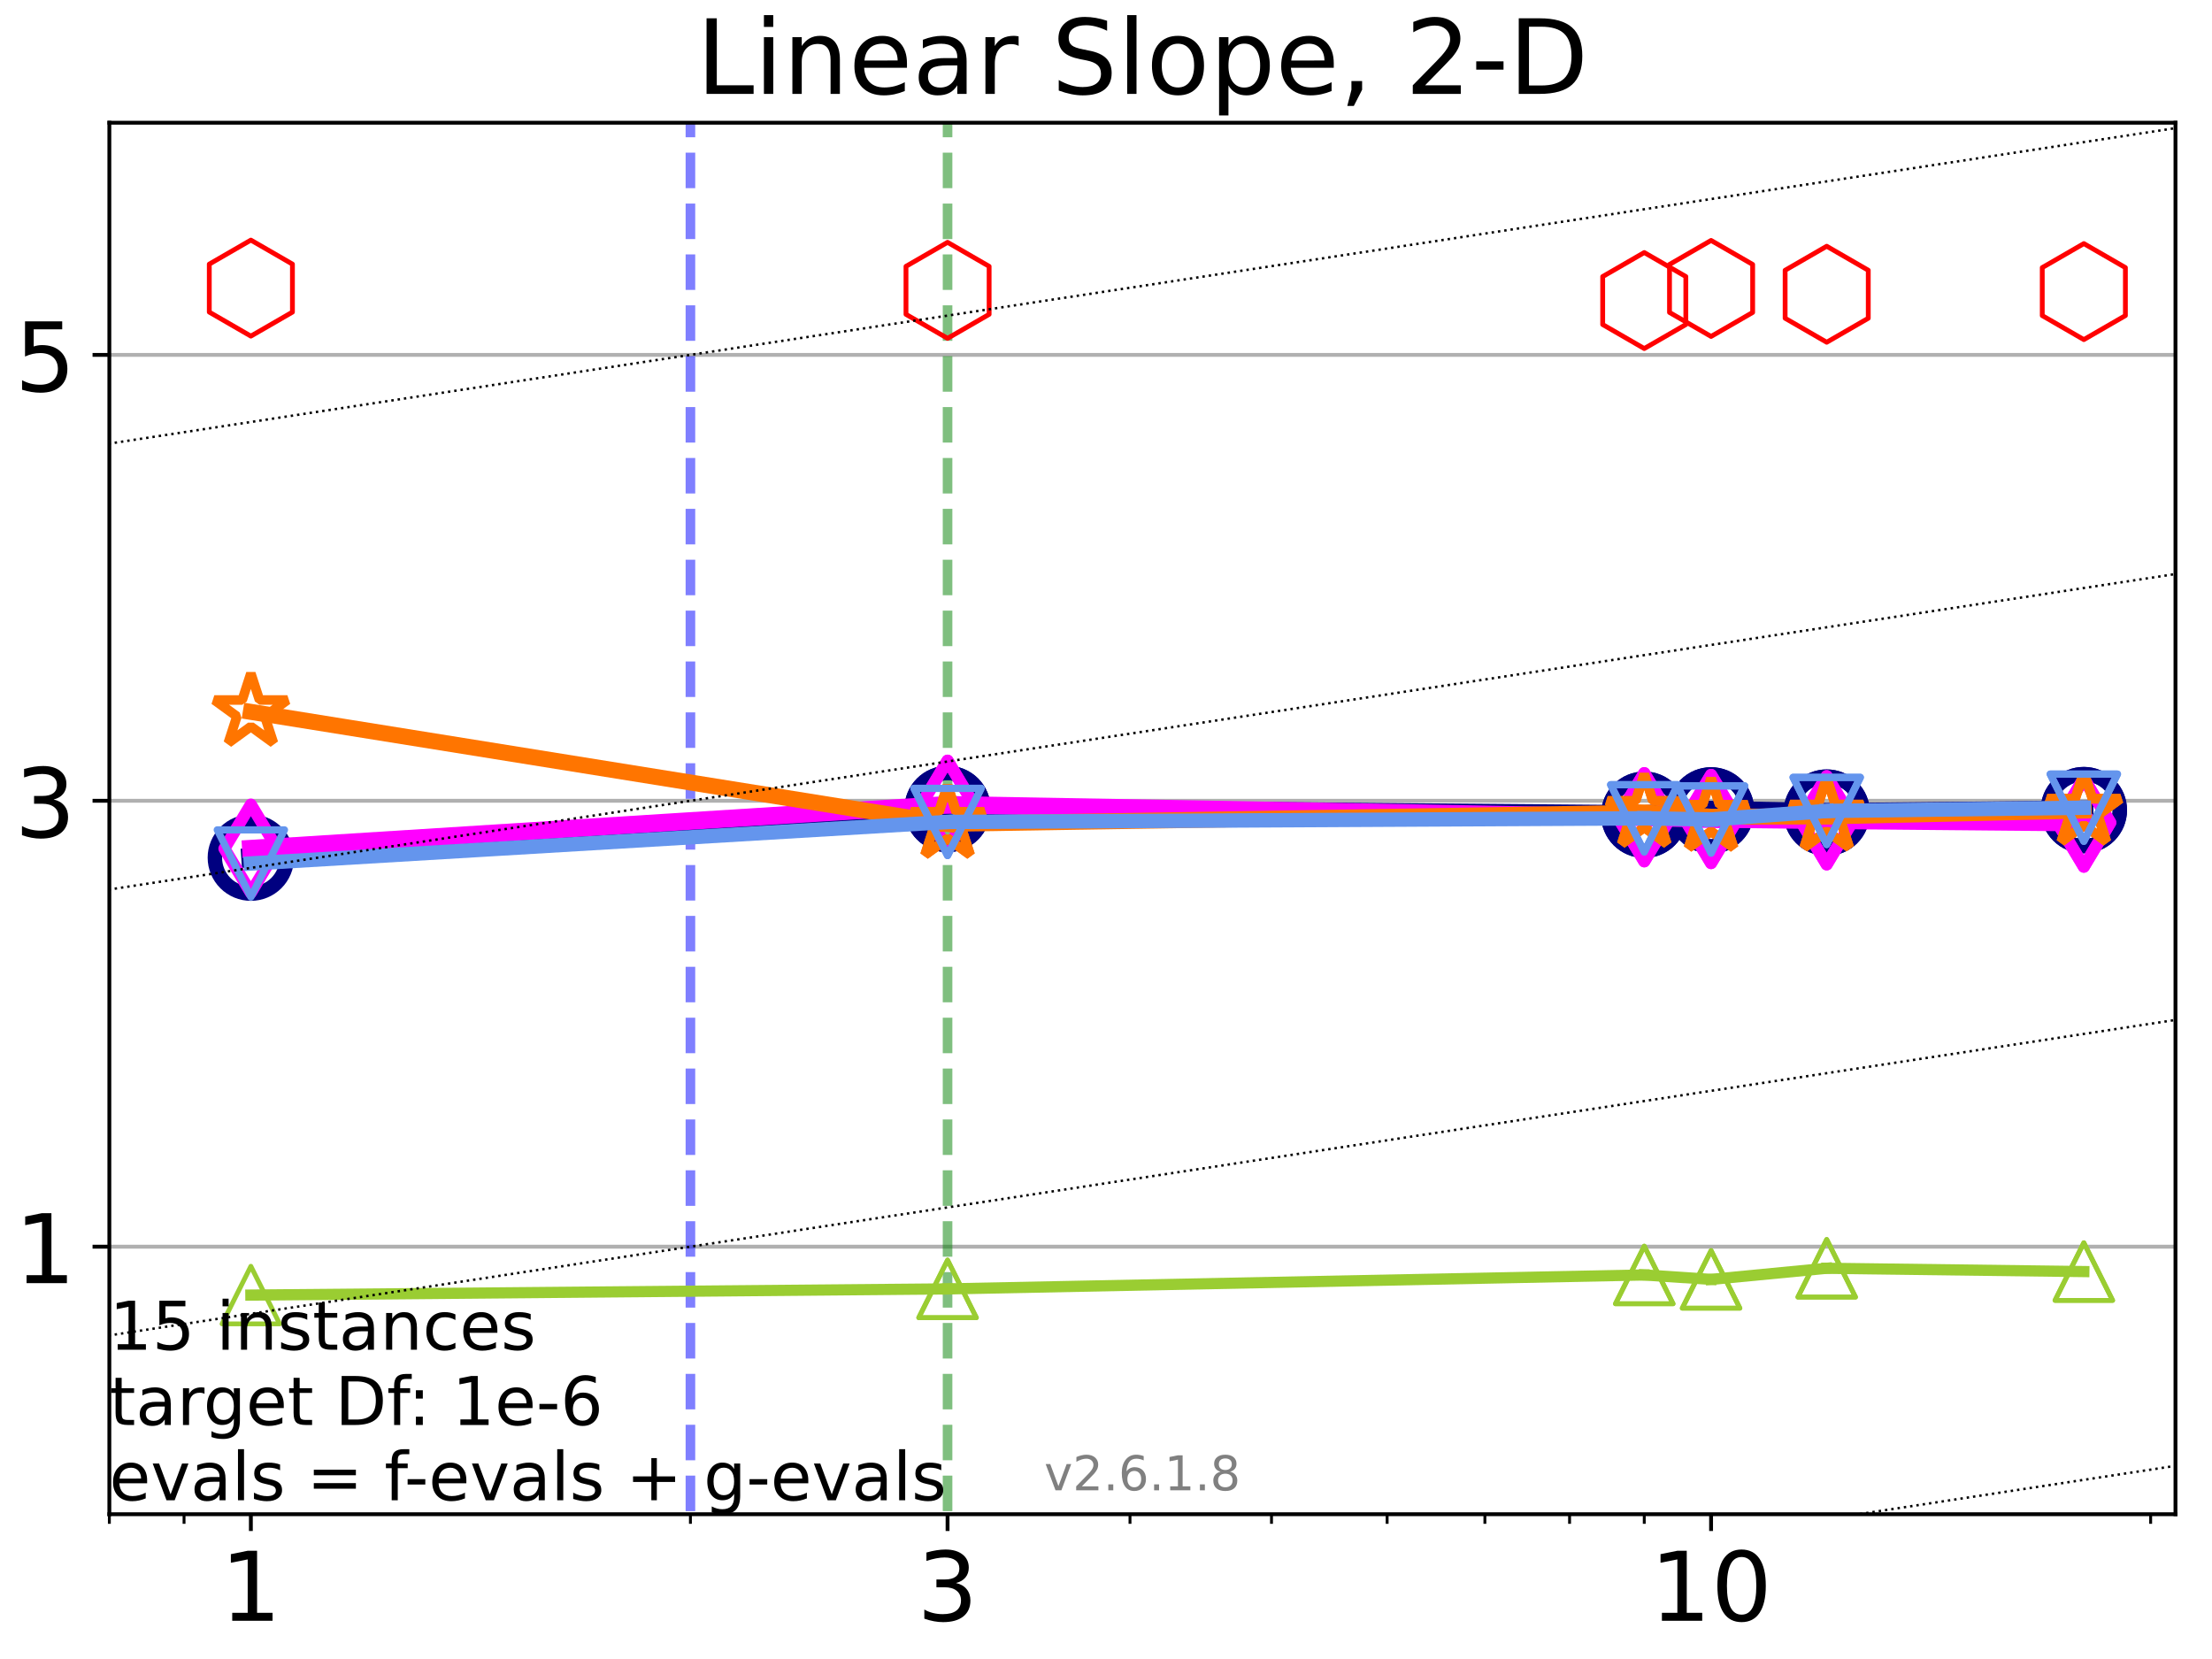 <?xml version="1.0" encoding="utf-8" standalone="no"?>
<!DOCTYPE svg PUBLIC "-//W3C//DTD SVG 1.1//EN"
  "http://www.w3.org/Graphics/SVG/1.1/DTD/svg11.dtd">
<!-- Created with matplotlib (https://matplotlib.org/) -->
<svg height="345.6pt" version="1.1" viewBox="0 0 460.8 345.6" width="460.8pt" xmlns="http://www.w3.org/2000/svg" xmlns:xlink="http://www.w3.org/1999/xlink">
 <defs>
  <style type="text/css">*{stroke-linecap:butt;stroke-linejoin:round;}</style>
 </defs>
 <g id="figure_1">
  <g id="patch_1">
   <path d="M 0 345.6 
L 460.8 345.6 
L 460.8 0 
L 0 0 
z
" style="fill:#ffffff;"/>
  </g>
  <g id="axes_1">
   <g id="patch_2">
    <path d="M 22.78 315.44 
L 453.192 315.44 
L 453.192 25.56 
L 22.78 25.56 
z
" style="fill:#ffffff;"/>
   </g>
   <g id="matplotlib.axis_1">
    <g id="xtick_1">
     <g id="line2d_1">
      <defs>
       <path d="M 0 0 
L 0 3.5 
" id="mf46e95889b" style="stroke:#000000;stroke-width:0.8;"/>
      </defs>
      <g>
       <use style="stroke:#000000;stroke-width:0.8;" x="52.259" xlink:href="#mf46e95889b" y="315.44"/>
      </g>
     </g>
     <g id="text_1">
      <!-- 1 -->
      <g transform="translate(45.897 337.637)scale(0.2 -0.2)">
       <defs>
        <path d="M 12.406 8.297 
L 28.516 8.297 
L 28.516 63.922 
L 10.984 60.406 
L 10.984 69.391 
L 28.422 72.906 
L 38.281 72.906 
L 38.281 8.297 
L 54.391 8.297 
L 54.391 0 
L 12.406 0 
z
" id="DejaVuSans-49"/>
       </defs>
       <use xlink:href="#DejaVuSans-49"/>
      </g>
     </g>
    </g>
    <g id="xtick_2">
     <g id="line2d_2">
      <g>
       <use style="stroke:#000000;stroke-width:0.8;" x="197.394" xlink:href="#mf46e95889b" y="315.44"/>
      </g>
     </g>
     <g id="text_2">
      <!-- 3 -->
      <g transform="translate(191.032 337.637)scale(0.2 -0.2)">
       <defs>
        <path d="M 40.578 39.312 
Q 47.656 37.797 51.625 33 
Q 55.609 28.219 55.609 21.188 
Q 55.609 10.406 48.188 4.484 
Q 40.766 -1.422 27.094 -1.422 
Q 22.516 -1.422 17.656 -0.516 
Q 12.797 0.391 7.625 2.203 
L 7.625 11.719 
Q 11.719 9.328 16.594 8.109 
Q 21.484 6.891 26.812 6.891 
Q 36.078 6.891 40.938 10.547 
Q 45.797 14.203 45.797 21.188 
Q 45.797 27.641 41.281 31.266 
Q 36.766 34.906 28.719 34.906 
L 20.219 34.906 
L 20.219 43.016 
L 29.109 43.016 
Q 36.375 43.016 40.234 45.922 
Q 44.094 48.828 44.094 54.297 
Q 44.094 59.906 40.109 62.906 
Q 36.141 65.922 28.719 65.922 
Q 24.656 65.922 20.016 65.031 
Q 15.375 64.156 9.812 62.312 
L 9.812 71.094 
Q 15.438 72.656 20.344 73.438 
Q 25.25 74.219 29.594 74.219 
Q 40.828 74.219 47.359 69.109 
Q 53.906 64.016 53.906 55.328 
Q 53.906 49.266 50.438 45.094 
Q 46.969 40.922 40.578 39.312 
z
" id="DejaVuSans-51"/>
       </defs>
       <use xlink:href="#DejaVuSans-51"/>
      </g>
     </g>
    </g>
    <g id="xtick_3">
     <g id="line2d_3">
      <g>
       <use style="stroke:#000000;stroke-width:0.8;" x="356.449" xlink:href="#mf46e95889b" y="315.44"/>
      </g>
     </g>
     <g id="text_3">
      <!-- 10 -->
      <g transform="translate(343.724 337.637)scale(0.2 -0.2)">
       <defs>
        <path d="M 31.781 66.406 
Q 24.172 66.406 20.328 58.906 
Q 16.5 51.422 16.5 36.375 
Q 16.5 21.391 20.328 13.891 
Q 24.172 6.391 31.781 6.391 
Q 39.453 6.391 43.281 13.891 
Q 47.125 21.391 47.125 36.375 
Q 47.125 51.422 43.281 58.906 
Q 39.453 66.406 31.781 66.406 
z
M 31.781 74.219 
Q 44.047 74.219 50.516 64.516 
Q 56.984 54.828 56.984 36.375 
Q 56.984 17.969 50.516 8.266 
Q 44.047 -1.422 31.781 -1.422 
Q 19.531 -1.422 13.062 8.266 
Q 6.594 17.969 6.594 36.375 
Q 6.594 54.828 13.062 64.516 
Q 19.531 74.219 31.781 74.219 
z
" id="DejaVuSans-48"/>
       </defs>
       <use xlink:href="#DejaVuSans-49"/>
       <use x="63.623" xlink:href="#DejaVuSans-48"/>
      </g>
     </g>
    </g>
    <g id="xtick_4">
     <g id="line2d_4">
      <defs>
       <path d="M 0 0 
L 0 2 
" id="md45641b599" style="stroke:#000000;stroke-width:0.6;"/>
      </defs>
      <g>
       <use style="stroke:#000000;stroke-width:0.6;" x="22.78" xlink:href="#md45641b599" y="315.44"/>
      </g>
     </g>
    </g>
    <g id="xtick_5">
     <g id="line2d_5">
      <g>
       <use style="stroke:#000000;stroke-width:0.6;" x="38.34" xlink:href="#md45641b599" y="315.44"/>
      </g>
     </g>
    </g>
    <g id="xtick_6">
     <g id="line2d_6">
      <g>
       <use style="stroke:#000000;stroke-width:0.6;" x="143.829" xlink:href="#md45641b599" y="315.44"/>
      </g>
     </g>
    </g>
    <g id="xtick_7">
     <g id="line2d_7">
      <g>
       <use style="stroke:#000000;stroke-width:0.6;" x="235.399" xlink:href="#md45641b599" y="315.44"/>
      </g>
     </g>
    </g>
    <g id="xtick_8">
     <g id="line2d_8">
      <g>
       <use style="stroke:#000000;stroke-width:0.6;" x="264.878" xlink:href="#md45641b599" y="315.44"/>
      </g>
     </g>
    </g>
    <g id="xtick_9">
     <g id="line2d_9">
      <g>
       <use style="stroke:#000000;stroke-width:0.6;" x="288.965" xlink:href="#md45641b599" y="315.44"/>
      </g>
     </g>
    </g>
    <g id="xtick_10">
     <g id="line2d_10">
      <g>
       <use style="stroke:#000000;stroke-width:0.6;" x="309.329" xlink:href="#md45641b599" y="315.44"/>
      </g>
     </g>
    </g>
    <g id="xtick_11">
     <g id="line2d_11">
      <g>
       <use style="stroke:#000000;stroke-width:0.6;" x="326.97" xlink:href="#md45641b599" y="315.44"/>
      </g>
     </g>
    </g>
    <g id="xtick_12">
     <g id="line2d_12">
      <g>
       <use style="stroke:#000000;stroke-width:0.6;" x="342.53" xlink:href="#md45641b599" y="315.44"/>
      </g>
     </g>
    </g>
    <g id="xtick_13">
     <g id="line2d_13">
      <g>
       <use style="stroke:#000000;stroke-width:0.6;" x="448.019" xlink:href="#md45641b599" y="315.44"/>
      </g>
     </g>
    </g>
   </g>
   <g id="matplotlib.axis_2">
    <g id="ytick_1">
     <g id="line2d_14">
      <path clip-path="url(#p9be7834e0a)" d="M 22.78 259.706 
L 453.192 259.706 
" style="fill:none;stroke:#b0b0b0;stroke-linecap:square;stroke-width:0.8;"/>
     </g>
     <g id="line2d_15">
      <defs>
       <path d="M 0 0 
L -3.5 0 
" id="m06cb266870" style="stroke:#000000;stroke-width:0.8;"/>
      </defs>
      <g>
       <use style="stroke:#000000;stroke-width:0.8;" x="22.78" xlink:href="#m06cb266870" y="259.706"/>
      </g>
     </g>
     <g id="text_4">
      <!-- 1 -->
      <g transform="translate(3.055 267.305)scale(0.2 -0.2)">
       <use xlink:href="#DejaVuSans-49"/>
      </g>
     </g>
    </g>
    <g id="ytick_2">
     <g id="line2d_16">
      <path clip-path="url(#p9be7834e0a)" d="M 22.78 166.817 
L 453.192 166.817 
" style="fill:none;stroke:#b0b0b0;stroke-linecap:square;stroke-width:0.8;"/>
     </g>
     <g id="line2d_17">
      <g>
       <use style="stroke:#000000;stroke-width:0.8;" x="22.78" xlink:href="#m06cb266870" y="166.817"/>
      </g>
     </g>
     <g id="text_5">
      <!-- 3 -->
      <g transform="translate(3.055 174.415)scale(0.2 -0.2)">
       <use xlink:href="#DejaVuSans-51"/>
      </g>
     </g>
    </g>
    <g id="ytick_3">
     <g id="line2d_18">
      <path clip-path="url(#p9be7834e0a)" d="M 22.78 73.927 
L 453.192 73.927 
" style="fill:none;stroke:#b0b0b0;stroke-linecap:square;stroke-width:0.8;"/>
     </g>
     <g id="line2d_19">
      <g>
       <use style="stroke:#000000;stroke-width:0.8;" x="22.78" xlink:href="#m06cb266870" y="73.927"/>
      </g>
     </g>
     <g id="text_6">
      <!-- 5 -->
      <g transform="translate(3.055 81.526)scale(0.2 -0.2)">
       <defs>
        <path d="M 10.797 72.906 
L 49.516 72.906 
L 49.516 64.594 
L 19.828 64.594 
L 19.828 46.734 
Q 21.969 47.469 24.109 47.828 
Q 26.266 48.188 28.422 48.188 
Q 40.625 48.188 47.75 41.5 
Q 54.891 34.812 54.891 23.391 
Q 54.891 11.625 47.562 5.094 
Q 40.234 -1.422 26.906 -1.422 
Q 22.312 -1.422 17.547 -0.641 
Q 12.797 0.141 7.719 1.703 
L 7.719 11.625 
Q 12.109 9.234 16.797 8.062 
Q 21.484 6.891 26.703 6.891 
Q 35.156 6.891 40.078 11.328 
Q 45.016 15.766 45.016 23.391 
Q 45.016 31 40.078 35.438 
Q 35.156 39.891 26.703 39.891 
Q 22.75 39.891 18.812 39.016 
Q 14.891 38.141 10.797 36.281 
z
" id="DejaVuSans-53"/>
       </defs>
       <use xlink:href="#DejaVuSans-53"/>
      </g>
     </g>
    </g>
   </g>
   <g id="LineCollection_1">
    <path clip-path="url(#p9be7834e0a)" d="M 143.829 346.6 
L 143.829 25.56 
" style="fill:none;stroke:#0000ff;stroke-dasharray:7.4,3.2;stroke-dashoffset:0;stroke-opacity:0.5;stroke-width:2;"/>
   </g>
   <g id="LineCollection_2">
    <path clip-path="url(#p9be7834e0a)" d="M 197.394 346.6 
L 197.394 25.56 
" style="fill:none;stroke:#008000;stroke-dasharray:7.4,3.2;stroke-dashoffset:0;stroke-opacity:0.5;stroke-width:2;"/>
   </g>
   <g id="line2d_20">
    <path clip-path="url(#p9be7834e0a)" d="M 52.259 178.663 
L 197.394 168.529 
" style="fill:none;stroke:#000080;stroke-linecap:square;stroke-width:4;"/>
    <defs>
     <path d="M 0 7.5 
C 1.989 7.5 3.897 6.71 5.303 5.303 
C 6.71 3.897 7.5 1.989 7.5 0 
C 7.5 -1.989 6.71 -3.897 5.303 -5.303 
C 3.897 -6.71 1.989 -7.5 0 -7.5 
C -1.989 -7.5 -3.897 -6.71 -5.303 -5.303 
C -6.71 -3.897 -7.5 -1.989 -7.5 0 
C -7.5 1.989 -6.71 3.897 -5.303 5.303 
C -3.897 6.71 -1.989 7.5 0 7.5 
z
" id="mc6ce6bc89f" style="stroke:#000080;stroke-width:3;"/>
    </defs>
    <g clip-path="url(#p9be7834e0a)">
     <use style="fill-opacity:0;stroke:#000080;stroke-width:3;" x="52.259" xlink:href="#mc6ce6bc89f" y="178.663"/>
     <use style="fill-opacity:0;stroke:#000080;stroke-width:3;" x="197.394" xlink:href="#mc6ce6bc89f" y="168.529"/>
    </g>
   </g>
   <g id="line2d_21">
    <path clip-path="url(#p9be7834e0a)" d="M 197.394 168.529 
L 342.53 169.727 
" style="fill:none;stroke:#000080;stroke-linecap:square;stroke-width:4;"/>
    <g clip-path="url(#p9be7834e0a)">
     <use style="fill-opacity:0;stroke:#000080;stroke-width:3;" x="197.394" xlink:href="#mc6ce6bc89f" y="168.529"/>
     <use style="fill-opacity:0;stroke:#000080;stroke-width:3;" x="342.53" xlink:href="#mc6ce6bc89f" y="169.727"/>
    </g>
   </g>
   <g id="line2d_22">
    <path clip-path="url(#p9be7834e0a)" d="M 342.53 169.727 
L 356.449 168.824 
" style="fill:none;stroke:#000080;stroke-linecap:square;stroke-width:4;"/>
    <g clip-path="url(#p9be7834e0a)">
     <use style="fill-opacity:0;stroke:#000080;stroke-width:3;" x="342.53" xlink:href="#mc6ce6bc89f" y="169.727"/>
     <use style="fill-opacity:0;stroke:#000080;stroke-width:3;" x="356.449" xlink:href="#mc6ce6bc89f" y="168.824"/>
    </g>
   </g>
   <g id="line2d_23">
    <path clip-path="url(#p9be7834e0a)" d="M 356.449 168.824 
L 380.535 169.285 
" style="fill:none;stroke:#000080;stroke-linecap:square;stroke-width:4;"/>
    <g clip-path="url(#p9be7834e0a)">
     <use style="fill-opacity:0;stroke:#000080;stroke-width:3;" x="356.449" xlink:href="#mc6ce6bc89f" y="168.824"/>
     <use style="fill-opacity:0;stroke:#000080;stroke-width:3;" x="380.535" xlink:href="#mc6ce6bc89f" y="169.285"/>
    </g>
   </g>
   <g id="line2d_24">
    <path clip-path="url(#p9be7834e0a)" d="M 380.535 169.285 
L 434.1 168.761 
" style="fill:none;stroke:#000080;stroke-linecap:square;stroke-width:4;"/>
    <g clip-path="url(#p9be7834e0a)">
     <use style="fill-opacity:0;stroke:#000080;stroke-width:3;" x="380.535" xlink:href="#mc6ce6bc89f" y="169.285"/>
     <use style="fill-opacity:0;stroke:#000080;stroke-width:3;" x="434.1" xlink:href="#mc6ce6bc89f" y="168.761"/>
    </g>
   </g>
   <g id="line2d_25">
    <path clip-path="url(#p9be7834e0a)" d="M 434.1 168.761 
" style="fill:none;stroke:#000080;stroke-linecap:square;stroke-width:4;"/>
    <g clip-path="url(#p9be7834e0a)">
     <use style="fill-opacity:0;stroke:#000080;stroke-width:3;" x="434.1" xlink:href="#mc6ce6bc89f" y="168.761"/>
    </g>
   </g>
   <g id="line2d_26"/>
   <g id="line2d_27">
    <path clip-path="url(#p9be7834e0a)" d="M 52.259 176.79 
L 197.394 167.649 
" style="fill:none;stroke:#ff00ff;stroke-linecap:square;stroke-width:3.667;"/>
    <defs>
     <path d="M -0 9.192 
L 5.515 0 
L 0 -9.192 
L -5.515 -0 
z
" id="m87392d0948" style="stroke:#ff00ff;stroke-linejoin:miter;stroke-width:2.5;"/>
    </defs>
    <g clip-path="url(#p9be7834e0a)">
     <use style="fill-opacity:0;stroke:#ff00ff;stroke-linejoin:miter;stroke-width:2.5;" x="52.259" xlink:href="#m87392d0948" y="176.79"/>
     <use style="fill-opacity:0;stroke:#ff00ff;stroke-linejoin:miter;stroke-width:2.5;" x="197.394" xlink:href="#m87392d0948" y="167.649"/>
    </g>
   </g>
   <g id="line2d_28">
    <path clip-path="url(#p9be7834e0a)" d="M 197.394 167.649 
L 342.53 170.245 
" style="fill:none;stroke:#ff00ff;stroke-linecap:square;stroke-width:3.667;"/>
    <g clip-path="url(#p9be7834e0a)">
     <use style="fill-opacity:0;stroke:#ff00ff;stroke-linejoin:miter;stroke-width:2.5;" x="197.394" xlink:href="#m87392d0948" y="167.649"/>
     <use style="fill-opacity:0;stroke:#ff00ff;stroke-linejoin:miter;stroke-width:2.5;" x="342.53" xlink:href="#m87392d0948" y="170.245"/>
    </g>
   </g>
   <g id="line2d_29">
    <path clip-path="url(#p9be7834e0a)" d="M 342.53 170.245 
L 356.449 170.608 
" style="fill:none;stroke:#ff00ff;stroke-linecap:square;stroke-width:3.667;"/>
    <g clip-path="url(#p9be7834e0a)">
     <use style="fill-opacity:0;stroke:#ff00ff;stroke-linejoin:miter;stroke-width:2.5;" x="342.53" xlink:href="#m87392d0948" y="170.245"/>
     <use style="fill-opacity:0;stroke:#ff00ff;stroke-linejoin:miter;stroke-width:2.5;" x="356.449" xlink:href="#m87392d0948" y="170.608"/>
    </g>
   </g>
   <g id="line2d_30">
    <path clip-path="url(#p9be7834e0a)" d="M 356.449 170.608 
L 380.535 170.878 
" style="fill:none;stroke:#ff00ff;stroke-linecap:square;stroke-width:3.667;"/>
    <g clip-path="url(#p9be7834e0a)">
     <use style="fill-opacity:0;stroke:#ff00ff;stroke-linejoin:miter;stroke-width:2.5;" x="356.449" xlink:href="#m87392d0948" y="170.608"/>
     <use style="fill-opacity:0;stroke:#ff00ff;stroke-linejoin:miter;stroke-width:2.5;" x="380.535" xlink:href="#m87392d0948" y="170.878"/>
    </g>
   </g>
   <g id="line2d_31">
    <path clip-path="url(#p9be7834e0a)" d="M 380.535 170.878 
L 434.1 171.362 
" style="fill:none;stroke:#ff00ff;stroke-linecap:square;stroke-width:3.667;"/>
    <g clip-path="url(#p9be7834e0a)">
     <use style="fill-opacity:0;stroke:#ff00ff;stroke-linejoin:miter;stroke-width:2.5;" x="380.535" xlink:href="#m87392d0948" y="170.878"/>
     <use style="fill-opacity:0;stroke:#ff00ff;stroke-linejoin:miter;stroke-width:2.5;" x="434.1" xlink:href="#m87392d0948" y="171.362"/>
    </g>
   </g>
   <g id="line2d_32">
    <path clip-path="url(#p9be7834e0a)" d="M 434.1 171.362 
" style="fill:none;stroke:#ff00ff;stroke-linecap:square;stroke-width:3.667;"/>
    <g clip-path="url(#p9be7834e0a)">
     <use style="fill-opacity:0;stroke:#ff00ff;stroke-linejoin:miter;stroke-width:2.5;" x="434.1" xlink:href="#m87392d0948" y="171.362"/>
    </g>
   </g>
   <g id="line2d_33"/>
   <g id="line2d_34">
    <path clip-path="url(#p9be7834e0a)" d="M 52.259 148.295 
L 197.394 171.611 
" style="fill:none;stroke:#ff7500;stroke-linecap:square;stroke-width:3.333;"/>
    <defs>
     <path d="M 0 -8 
L -1.796 -2.472 
L -7.608 -2.472 
L -2.906 0.944 
L -4.702 6.472 
L -0 3.056 
L 4.702 6.472 
L 2.906 0.944 
L 7.608 -2.472 
L 1.796 -2.472 
z
" id="m928bfd5339" style="stroke:#ff7500;stroke-linejoin:bevel;stroke-width:2;"/>
    </defs>
    <g clip-path="url(#p9be7834e0a)">
     <use style="fill-opacity:0;stroke:#ff7500;stroke-linejoin:bevel;stroke-width:2;" x="52.259" xlink:href="#m928bfd5339" y="148.295"/>
     <use style="fill-opacity:0;stroke:#ff7500;stroke-linejoin:bevel;stroke-width:2;" x="197.394" xlink:href="#m928bfd5339" y="171.611"/>
    </g>
   </g>
   <g id="line2d_35">
    <path clip-path="url(#p9be7834e0a)" d="M 197.394 171.611 
L 342.53 169.312 
" style="fill:none;stroke:#ff7500;stroke-linecap:square;stroke-width:3.333;"/>
    <g clip-path="url(#p9be7834e0a)">
     <use style="fill-opacity:0;stroke:#ff7500;stroke-linejoin:bevel;stroke-width:2;" x="197.394" xlink:href="#m928bfd5339" y="171.611"/>
     <use style="fill-opacity:0;stroke:#ff7500;stroke-linejoin:bevel;stroke-width:2;" x="342.53" xlink:href="#m928bfd5339" y="169.312"/>
    </g>
   </g>
   <g id="line2d_36">
    <path clip-path="url(#p9be7834e0a)" d="M 342.53 169.312 
L 356.449 170.137 
" style="fill:none;stroke:#ff7500;stroke-linecap:square;stroke-width:3.333;"/>
    <g clip-path="url(#p9be7834e0a)">
     <use style="fill-opacity:0;stroke:#ff7500;stroke-linejoin:bevel;stroke-width:2;" x="342.53" xlink:href="#m928bfd5339" y="169.312"/>
     <use style="fill-opacity:0;stroke:#ff7500;stroke-linejoin:bevel;stroke-width:2;" x="356.449" xlink:href="#m928bfd5339" y="170.137"/>
    </g>
   </g>
   <g id="line2d_37">
    <path clip-path="url(#p9be7834e0a)" d="M 356.449 170.137 
L 380.535 170.074 
" style="fill:none;stroke:#ff7500;stroke-linecap:square;stroke-width:3.333;"/>
    <g clip-path="url(#p9be7834e0a)">
     <use style="fill-opacity:0;stroke:#ff7500;stroke-linejoin:bevel;stroke-width:2;" x="356.449" xlink:href="#m928bfd5339" y="170.137"/>
     <use style="fill-opacity:0;stroke:#ff7500;stroke-linejoin:bevel;stroke-width:2;" x="380.535" xlink:href="#m928bfd5339" y="170.074"/>
    </g>
   </g>
   <g id="line2d_38">
    <path clip-path="url(#p9be7834e0a)" d="M 380.535 170.074 
L 434.1 168.855 
" style="fill:none;stroke:#ff7500;stroke-linecap:square;stroke-width:3.333;"/>
    <g clip-path="url(#p9be7834e0a)">
     <use style="fill-opacity:0;stroke:#ff7500;stroke-linejoin:bevel;stroke-width:2;" x="380.535" xlink:href="#m928bfd5339" y="170.074"/>
     <use style="fill-opacity:0;stroke:#ff7500;stroke-linejoin:bevel;stroke-width:2;" x="434.1" xlink:href="#m928bfd5339" y="168.855"/>
    </g>
   </g>
   <g id="line2d_39">
    <path clip-path="url(#p9be7834e0a)" d="M 434.1 168.855 
" style="fill:none;stroke:#ff7500;stroke-linecap:square;stroke-width:3.333;"/>
    <g clip-path="url(#p9be7834e0a)">
     <use style="fill-opacity:0;stroke:#ff7500;stroke-linejoin:bevel;stroke-width:2;" x="434.1" xlink:href="#m928bfd5339" y="168.855"/>
    </g>
   </g>
   <g id="line2d_40"/>
   <g id="line2d_41">
    <path clip-path="url(#p9be7834e0a)" d="M 52.259 179.877 
L 197.394 171.23 
" style="fill:none;stroke:#6495ed;stroke-linecap:square;stroke-width:3;"/>
    <defs>
     <path d="M -0 7 
L 7 -7 
L -7 -7 
z
" id="m989716ff48" style="stroke:#6495ed;stroke-linejoin:miter;stroke-width:1.5;"/>
    </defs>
    <g clip-path="url(#p9be7834e0a)">
     <use style="fill-opacity:0;stroke:#6495ed;stroke-linejoin:miter;stroke-width:1.5;" x="52.259" xlink:href="#m989716ff48" y="179.877"/>
     <use style="fill-opacity:0;stroke:#6495ed;stroke-linejoin:miter;stroke-width:1.5;" x="197.394" xlink:href="#m989716ff48" y="171.23"/>
    </g>
   </g>
   <g id="line2d_42">
    <path clip-path="url(#p9be7834e0a)" d="M 197.394 171.23 
L 342.53 170.469 
" style="fill:none;stroke:#6495ed;stroke-linecap:square;stroke-width:3;"/>
    <g clip-path="url(#p9be7834e0a)">
     <use style="fill-opacity:0;stroke:#6495ed;stroke-linejoin:miter;stroke-width:1.5;" x="197.394" xlink:href="#m989716ff48" y="171.23"/>
     <use style="fill-opacity:0;stroke:#6495ed;stroke-linejoin:miter;stroke-width:1.5;" x="342.53" xlink:href="#m989716ff48" y="170.469"/>
    </g>
   </g>
   <g id="line2d_43">
    <path clip-path="url(#p9be7834e0a)" d="M 342.53 170.469 
L 356.449 170.717 
" style="fill:none;stroke:#6495ed;stroke-linecap:square;stroke-width:3;"/>
    <g clip-path="url(#p9be7834e0a)">
     <use style="fill-opacity:0;stroke:#6495ed;stroke-linejoin:miter;stroke-width:1.5;" x="342.53" xlink:href="#m989716ff48" y="170.469"/>
     <use style="fill-opacity:0;stroke:#6495ed;stroke-linejoin:miter;stroke-width:1.5;" x="356.449" xlink:href="#m989716ff48" y="170.717"/>
    </g>
   </g>
   <g id="line2d_44">
    <path clip-path="url(#p9be7834e0a)" d="M 356.449 170.717 
L 380.535 168.94 
" style="fill:none;stroke:#6495ed;stroke-linecap:square;stroke-width:3;"/>
    <g clip-path="url(#p9be7834e0a)">
     <use style="fill-opacity:0;stroke:#6495ed;stroke-linejoin:miter;stroke-width:1.5;" x="356.449" xlink:href="#m989716ff48" y="170.717"/>
     <use style="fill-opacity:0;stroke:#6495ed;stroke-linejoin:miter;stroke-width:1.5;" x="380.535" xlink:href="#m989716ff48" y="168.94"/>
    </g>
   </g>
   <g id="line2d_45">
    <path clip-path="url(#p9be7834e0a)" d="M 380.535 168.94 
L 434.1 168.261 
" style="fill:none;stroke:#6495ed;stroke-linecap:square;stroke-width:3;"/>
    <g clip-path="url(#p9be7834e0a)">
     <use style="fill-opacity:0;stroke:#6495ed;stroke-linejoin:miter;stroke-width:1.5;" x="380.535" xlink:href="#m989716ff48" y="168.94"/>
     <use style="fill-opacity:0;stroke:#6495ed;stroke-linejoin:miter;stroke-width:1.5;" x="434.1" xlink:href="#m989716ff48" y="168.261"/>
    </g>
   </g>
   <g id="line2d_46">
    <path clip-path="url(#p9be7834e0a)" d="M 434.1 168.261 
" style="fill:none;stroke:#6495ed;stroke-linecap:square;stroke-width:3;"/>
    <g clip-path="url(#p9be7834e0a)">
     <use style="fill-opacity:0;stroke:#6495ed;stroke-linejoin:miter;stroke-width:1.5;" x="434.1" xlink:href="#m989716ff48" y="168.261"/>
    </g>
   </g>
   <g id="line2d_47"/>
   <g id="line2d_48">
    <defs>
     <path d="M 0 -10 
L -8.66 -5 
L -8.66 5 
L -0 10 
L 8.66 5 
L 8.66 -5 
z
" id="m9094821063" style="stroke:#ff0000;stroke-linejoin:miter;"/>
    </defs>
    <g clip-path="url(#p9be7834e0a)">
     <use style="fill-opacity:0;stroke:#ff0000;stroke-linejoin:miter;" x="52.259" xlink:href="#m9094821063" y="60.019"/>
     <use style="fill-opacity:0;stroke:#ff0000;stroke-linejoin:miter;" x="197.394" xlink:href="#m9094821063" y="60.483"/>
     <use style="fill-opacity:0;stroke:#ff0000;stroke-linejoin:miter;" x="342.53" xlink:href="#m9094821063" y="62.609"/>
     <use style="fill-opacity:0;stroke:#ff0000;stroke-linejoin:miter;" x="356.449" xlink:href="#m9094821063" y="60.088"/>
     <use style="fill-opacity:0;stroke:#ff0000;stroke-linejoin:miter;" x="380.535" xlink:href="#m9094821063" y="61.298"/>
     <use style="fill-opacity:0;stroke:#ff0000;stroke-linejoin:miter;" x="434.1" xlink:href="#m9094821063" y="60.745"/>
    </g>
   </g>
   <g id="line2d_49"/>
   <g id="line2d_50">
    <path clip-path="url(#p9be7834e0a)" d="M 52.259 269.787 
L 197.394 268.499 
" style="fill:none;stroke:#9acd32;stroke-linecap:square;stroke-width:2.333;"/>
    <defs>
     <path d="M 0 -6 
L -6 6 
L 6 6 
z
" id="m167862e125" style="stroke:#9acd32;stroke-linejoin:miter;"/>
    </defs>
    <g clip-path="url(#p9be7834e0a)">
     <use style="fill-opacity:0;stroke:#9acd32;stroke-linejoin:miter;" x="52.259" xlink:href="#m167862e125" y="269.787"/>
     <use style="fill-opacity:0;stroke:#9acd32;stroke-linejoin:miter;" x="197.394" xlink:href="#m167862e125" y="268.499"/>
    </g>
   </g>
   <g id="line2d_51">
    <path clip-path="url(#p9be7834e0a)" d="M 197.394 268.499 
L 342.53 265.599 
" style="fill:none;stroke:#9acd32;stroke-linecap:square;stroke-width:2.333;"/>
    <g clip-path="url(#p9be7834e0a)">
     <use style="fill-opacity:0;stroke:#9acd32;stroke-linejoin:miter;" x="197.394" xlink:href="#m167862e125" y="268.499"/>
     <use style="fill-opacity:0;stroke:#9acd32;stroke-linejoin:miter;" x="342.53" xlink:href="#m167862e125" y="265.599"/>
    </g>
   </g>
   <g id="line2d_52">
    <path clip-path="url(#p9be7834e0a)" d="M 342.53 265.599 
L 356.449 266.52 
" style="fill:none;stroke:#9acd32;stroke-linecap:square;stroke-width:2.333;"/>
    <g clip-path="url(#p9be7834e0a)">
     <use style="fill-opacity:0;stroke:#9acd32;stroke-linejoin:miter;" x="342.53" xlink:href="#m167862e125" y="265.599"/>
     <use style="fill-opacity:0;stroke:#9acd32;stroke-linejoin:miter;" x="356.449" xlink:href="#m167862e125" y="266.52"/>
    </g>
   </g>
   <g id="line2d_53">
    <path clip-path="url(#p9be7834e0a)" d="M 356.449 266.52 
L 380.535 264.207 
" style="fill:none;stroke:#9acd32;stroke-linecap:square;stroke-width:2.333;"/>
    <g clip-path="url(#p9be7834e0a)">
     <use style="fill-opacity:0;stroke:#9acd32;stroke-linejoin:miter;" x="356.449" xlink:href="#m167862e125" y="266.52"/>
     <use style="fill-opacity:0;stroke:#9acd32;stroke-linejoin:miter;" x="380.535" xlink:href="#m167862e125" y="264.207"/>
    </g>
   </g>
   <g id="line2d_54">
    <path clip-path="url(#p9be7834e0a)" d="M 380.535 264.207 
L 434.1 264.891 
" style="fill:none;stroke:#9acd32;stroke-linecap:square;stroke-width:2.333;"/>
    <g clip-path="url(#p9be7834e0a)">
     <use style="fill-opacity:0;stroke:#9acd32;stroke-linejoin:miter;" x="380.535" xlink:href="#m167862e125" y="264.207"/>
     <use style="fill-opacity:0;stroke:#9acd32;stroke-linejoin:miter;" x="434.1" xlink:href="#m167862e125" y="264.891"/>
    </g>
   </g>
   <g id="line2d_55">
    <path clip-path="url(#p9be7834e0a)" d="M 434.1 264.891 
" style="fill:none;stroke:#9acd32;stroke-linecap:square;stroke-width:2.333;"/>
    <g clip-path="url(#p9be7834e0a)">
     <use style="fill-opacity:0;stroke:#9acd32;stroke-linejoin:miter;" x="434.1" xlink:href="#m167862e125" y="264.891"/>
    </g>
   </g>
   <g id="line2d_56"/>
   <g id="line2d_57">
    <path clip-path="url(#p9be7834e0a)" d="M 183.099 346.6 
L 461.8 304.047 
" style="fill:none;stroke:#000000;stroke-dasharray:0.5,0.825;stroke-dashoffset:0;stroke-width:0.5;"/>
   </g>
   <g id="line2d_58">
    <path clip-path="url(#p9be7834e0a)" d="M -1 281.819 
L 461.8 211.157 
" style="fill:none;stroke:#000000;stroke-dasharray:0.5,0.825;stroke-dashoffset:0;stroke-width:0.5;"/>
   </g>
   <g id="line2d_59">
    <path clip-path="url(#p9be7834e0a)" d="M -1 188.93 
L 461.8 118.268 
" style="fill:none;stroke:#000000;stroke-dasharray:0.5,0.825;stroke-dashoffset:0;stroke-width:0.5;"/>
   </g>
   <g id="line2d_60">
    <path clip-path="url(#p9be7834e0a)" d="M -1 96.04 
L 461.8 25.378 
" style="fill:none;stroke:#000000;stroke-dasharray:0.5,0.825;stroke-dashoffset:0;stroke-width:0.5;"/>
   </g>
   <g id="line2d_61">
    <path clip-path="url(#p9be7834e0a)" d="M -1 3.151 
L 26.185 -1 
" style="fill:none;stroke:#000000;stroke-dasharray:0.5,0.825;stroke-dashoffset:0;stroke-width:0.5;"/>
   </g>
   <g id="patch_3">
    <path d="M 22.78 315.44 
L 22.78 25.56 
" style="fill:none;stroke:#000000;stroke-linecap:square;stroke-linejoin:miter;stroke-width:0.8;"/>
   </g>
   <g id="patch_4">
    <path d="M 453.192 315.44 
L 453.192 25.56 
" style="fill:none;stroke:#000000;stroke-linecap:square;stroke-linejoin:miter;stroke-width:0.8;"/>
   </g>
   <g id="patch_5">
    <path d="M 22.78 315.44 
L 453.192 315.44 
" style="fill:none;stroke:#000000;stroke-linecap:square;stroke-linejoin:miter;stroke-width:0.8;"/>
   </g>
   <g id="patch_6">
    <path d="M 22.78 25.56 
L 453.192 25.56 
" style="fill:none;stroke:#000000;stroke-linecap:square;stroke-linejoin:miter;stroke-width:0.8;"/>
   </g>
   <g id="text_7">
    <!-- 15 instances -->
    <g transform="translate(22.78 281.175)scale(0.14 -0.14)">
     <defs>
      <path id="DejaVuSans-32"/>
      <path d="M 9.422 54.688 
L 18.406 54.688 
L 18.406 0 
L 9.422 0 
z
M 9.422 75.984 
L 18.406 75.984 
L 18.406 64.594 
L 9.422 64.594 
z
" id="DejaVuSans-105"/>
      <path d="M 54.891 33.016 
L 54.891 0 
L 45.906 0 
L 45.906 32.719 
Q 45.906 40.484 42.875 44.328 
Q 39.844 48.188 33.797 48.188 
Q 26.516 48.188 22.312 43.547 
Q 18.109 38.922 18.109 30.906 
L 18.109 0 
L 9.078 0 
L 9.078 54.688 
L 18.109 54.688 
L 18.109 46.188 
Q 21.344 51.125 25.703 53.562 
Q 30.078 56 35.797 56 
Q 45.219 56 50.047 50.172 
Q 54.891 44.344 54.891 33.016 
z
" id="DejaVuSans-110"/>
      <path d="M 44.281 53.078 
L 44.281 44.578 
Q 40.484 46.531 36.375 47.5 
Q 32.281 48.484 27.875 48.484 
Q 21.188 48.484 17.844 46.438 
Q 14.5 44.391 14.5 40.281 
Q 14.5 37.156 16.891 35.375 
Q 19.281 33.594 26.516 31.984 
L 29.594 31.297 
Q 39.156 29.25 43.188 25.516 
Q 47.219 21.781 47.219 15.094 
Q 47.219 7.469 41.188 3.016 
Q 35.156 -1.422 24.609 -1.422 
Q 20.219 -1.422 15.453 -0.562 
Q 10.688 0.297 5.422 2 
L 5.422 11.281 
Q 10.406 8.688 15.234 7.391 
Q 20.062 6.109 24.812 6.109 
Q 31.156 6.109 34.562 8.281 
Q 37.984 10.453 37.984 14.406 
Q 37.984 18.062 35.516 20.016 
Q 33.062 21.969 24.703 23.781 
L 21.578 24.516 
Q 13.234 26.266 9.516 29.906 
Q 5.812 33.547 5.812 39.891 
Q 5.812 47.609 11.281 51.797 
Q 16.75 56 26.812 56 
Q 31.781 56 36.172 55.266 
Q 40.578 54.547 44.281 53.078 
z
" id="DejaVuSans-115"/>
      <path d="M 18.312 70.219 
L 18.312 54.688 
L 36.812 54.688 
L 36.812 47.703 
L 18.312 47.703 
L 18.312 18.016 
Q 18.312 11.328 20.141 9.422 
Q 21.969 7.516 27.594 7.516 
L 36.812 7.516 
L 36.812 0 
L 27.594 0 
Q 17.188 0 13.234 3.875 
Q 9.281 7.766 9.281 18.016 
L 9.281 47.703 
L 2.688 47.703 
L 2.688 54.688 
L 9.281 54.688 
L 9.281 70.219 
z
" id="DejaVuSans-116"/>
      <path d="M 34.281 27.484 
Q 23.391 27.484 19.188 25 
Q 14.984 22.516 14.984 16.5 
Q 14.984 11.719 18.141 8.906 
Q 21.297 6.109 26.703 6.109 
Q 34.188 6.109 38.703 11.406 
Q 43.219 16.703 43.219 25.484 
L 43.219 27.484 
z
M 52.203 31.203 
L 52.203 0 
L 43.219 0 
L 43.219 8.297 
Q 40.141 3.328 35.547 0.953 
Q 30.953 -1.422 24.312 -1.422 
Q 15.922 -1.422 10.953 3.297 
Q 6 8.016 6 15.922 
Q 6 25.141 12.172 29.828 
Q 18.359 34.516 30.609 34.516 
L 43.219 34.516 
L 43.219 35.406 
Q 43.219 41.609 39.141 45 
Q 35.062 48.391 27.688 48.391 
Q 23 48.391 18.547 47.266 
Q 14.109 46.141 10.016 43.891 
L 10.016 52.203 
Q 14.938 54.109 19.578 55.047 
Q 24.219 56 28.609 56 
Q 40.484 56 46.344 49.844 
Q 52.203 43.703 52.203 31.203 
z
" id="DejaVuSans-97"/>
      <path d="M 48.781 52.594 
L 48.781 44.188 
Q 44.969 46.297 41.141 47.344 
Q 37.312 48.391 33.406 48.391 
Q 24.656 48.391 19.812 42.844 
Q 14.984 37.312 14.984 27.297 
Q 14.984 17.281 19.812 11.734 
Q 24.656 6.203 33.406 6.203 
Q 37.312 6.203 41.141 7.25 
Q 44.969 8.297 48.781 10.406 
L 48.781 2.094 
Q 45.016 0.344 40.984 -0.531 
Q 36.969 -1.422 32.422 -1.422 
Q 20.062 -1.422 12.781 6.344 
Q 5.516 14.109 5.516 27.297 
Q 5.516 40.672 12.859 48.328 
Q 20.219 56 33.016 56 
Q 37.156 56 41.109 55.141 
Q 45.062 54.297 48.781 52.594 
z
" id="DejaVuSans-99"/>
      <path d="M 56.203 29.594 
L 56.203 25.203 
L 14.891 25.203 
Q 15.484 15.922 20.484 11.062 
Q 25.484 6.203 34.422 6.203 
Q 39.594 6.203 44.453 7.469 
Q 49.312 8.734 54.109 11.281 
L 54.109 2.781 
Q 49.266 0.734 44.188 -0.344 
Q 39.109 -1.422 33.891 -1.422 
Q 20.797 -1.422 13.156 6.188 
Q 5.516 13.812 5.516 26.812 
Q 5.516 40.234 12.766 48.109 
Q 20.016 56 32.328 56 
Q 43.359 56 49.781 48.891 
Q 56.203 41.797 56.203 29.594 
z
M 47.219 32.234 
Q 47.125 39.594 43.094 43.984 
Q 39.062 48.391 32.422 48.391 
Q 24.906 48.391 20.391 44.141 
Q 15.875 39.891 15.188 32.172 
z
" id="DejaVuSans-101"/>
     </defs>
     <use xlink:href="#DejaVuSans-49"/>
     <use x="63.623" xlink:href="#DejaVuSans-53"/>
     <use x="127.246" xlink:href="#DejaVuSans-32"/>
     <use x="159.033" xlink:href="#DejaVuSans-105"/>
     <use x="186.816" xlink:href="#DejaVuSans-110"/>
     <use x="250.195" xlink:href="#DejaVuSans-115"/>
     <use x="302.295" xlink:href="#DejaVuSans-116"/>
     <use x="341.504" xlink:href="#DejaVuSans-97"/>
     <use x="402.783" xlink:href="#DejaVuSans-110"/>
     <use x="466.162" xlink:href="#DejaVuSans-99"/>
     <use x="521.143" xlink:href="#DejaVuSans-101"/>
     <use x="582.666" xlink:href="#DejaVuSans-115"/>
    </g>
    <!-- target Df: 1e-6 -->
    <g transform="translate(22.78 296.851)scale(0.14 -0.14)">
     <defs>
      <path d="M 41.109 46.297 
Q 39.594 47.172 37.812 47.578 
Q 36.031 48 33.891 48 
Q 26.266 48 22.188 43.047 
Q 18.109 38.094 18.109 28.812 
L 18.109 0 
L 9.078 0 
L 9.078 54.688 
L 18.109 54.688 
L 18.109 46.188 
Q 20.953 51.172 25.484 53.578 
Q 30.031 56 36.531 56 
Q 37.453 56 38.578 55.875 
Q 39.703 55.766 41.062 55.516 
z
" id="DejaVuSans-114"/>
      <path d="M 45.406 27.984 
Q 45.406 37.75 41.375 43.109 
Q 37.359 48.484 30.078 48.484 
Q 22.859 48.484 18.828 43.109 
Q 14.797 37.75 14.797 27.984 
Q 14.797 18.266 18.828 12.891 
Q 22.859 7.516 30.078 7.516 
Q 37.359 7.516 41.375 12.891 
Q 45.406 18.266 45.406 27.984 
z
M 54.391 6.781 
Q 54.391 -7.172 48.188 -13.984 
Q 42 -20.797 29.203 -20.797 
Q 24.469 -20.797 20.266 -20.094 
Q 16.062 -19.391 12.109 -17.922 
L 12.109 -9.188 
Q 16.062 -11.328 19.922 -12.344 
Q 23.781 -13.375 27.781 -13.375 
Q 36.625 -13.375 41.016 -8.766 
Q 45.406 -4.156 45.406 5.172 
L 45.406 9.625 
Q 42.625 4.781 38.281 2.391 
Q 33.938 0 27.875 0 
Q 17.828 0 11.672 7.656 
Q 5.516 15.328 5.516 27.984 
Q 5.516 40.672 11.672 48.328 
Q 17.828 56 27.875 56 
Q 33.938 56 38.281 53.609 
Q 42.625 51.219 45.406 46.391 
L 45.406 54.688 
L 54.391 54.688 
z
" id="DejaVuSans-103"/>
      <path d="M 19.672 64.797 
L 19.672 8.109 
L 31.594 8.109 
Q 46.688 8.109 53.688 14.938 
Q 60.688 21.781 60.688 36.531 
Q 60.688 51.172 53.688 57.984 
Q 46.688 64.797 31.594 64.797 
z
M 9.812 72.906 
L 30.078 72.906 
Q 51.266 72.906 61.172 64.094 
Q 71.094 55.281 71.094 36.531 
Q 71.094 17.672 61.125 8.828 
Q 51.172 0 30.078 0 
L 9.812 0 
z
" id="DejaVuSans-68"/>
      <path d="M 37.109 75.984 
L 37.109 68.5 
L 28.516 68.5 
Q 23.688 68.5 21.797 66.547 
Q 19.922 64.594 19.922 59.516 
L 19.922 54.688 
L 34.719 54.688 
L 34.719 47.703 
L 19.922 47.703 
L 19.922 0 
L 10.891 0 
L 10.891 47.703 
L 2.297 47.703 
L 2.297 54.688 
L 10.891 54.688 
L 10.891 58.5 
Q 10.891 67.625 15.141 71.797 
Q 19.391 75.984 28.609 75.984 
z
" id="DejaVuSans-102"/>
      <path d="M 11.719 12.406 
L 22.016 12.406 
L 22.016 0 
L 11.719 0 
z
M 11.719 51.703 
L 22.016 51.703 
L 22.016 39.312 
L 11.719 39.312 
z
" id="DejaVuSans-58"/>
      <path d="M 4.891 31.391 
L 31.203 31.391 
L 31.203 23.391 
L 4.891 23.391 
z
" id="DejaVuSans-45"/>
      <path d="M 33.016 40.375 
Q 26.375 40.375 22.484 35.828 
Q 18.609 31.297 18.609 23.391 
Q 18.609 15.531 22.484 10.953 
Q 26.375 6.391 33.016 6.391 
Q 39.656 6.391 43.531 10.953 
Q 47.406 15.531 47.406 23.391 
Q 47.406 31.297 43.531 35.828 
Q 39.656 40.375 33.016 40.375 
z
M 52.594 71.297 
L 52.594 62.312 
Q 48.875 64.062 45.094 64.984 
Q 41.312 65.922 37.594 65.922 
Q 27.828 65.922 22.672 59.328 
Q 17.531 52.734 16.797 39.406 
Q 19.672 43.656 24.016 45.922 
Q 28.375 48.188 33.594 48.188 
Q 44.578 48.188 50.953 41.516 
Q 57.328 34.859 57.328 23.391 
Q 57.328 12.156 50.688 5.359 
Q 44.047 -1.422 33.016 -1.422 
Q 20.359 -1.422 13.672 8.266 
Q 6.984 17.969 6.984 36.375 
Q 6.984 53.656 15.188 63.938 
Q 23.391 74.219 37.203 74.219 
Q 40.922 74.219 44.703 73.484 
Q 48.484 72.75 52.594 71.297 
z
" id="DejaVuSans-54"/>
     </defs>
     <use xlink:href="#DejaVuSans-116"/>
     <use x="39.209" xlink:href="#DejaVuSans-97"/>
     <use x="100.488" xlink:href="#DejaVuSans-114"/>
     <use x="139.852" xlink:href="#DejaVuSans-103"/>
     <use x="203.328" xlink:href="#DejaVuSans-101"/>
     <use x="264.852" xlink:href="#DejaVuSans-116"/>
     <use x="304.061" xlink:href="#DejaVuSans-32"/>
     <use x="335.848" xlink:href="#DejaVuSans-68"/>
     <use x="412.85" xlink:href="#DejaVuSans-102"/>
     <use x="444.43" xlink:href="#DejaVuSans-58"/>
     <use x="478.121" xlink:href="#DejaVuSans-32"/>
     <use x="509.908" xlink:href="#DejaVuSans-49"/>
     <use x="573.531" xlink:href="#DejaVuSans-101"/>
     <use x="635.055" xlink:href="#DejaVuSans-45"/>
     <use x="671.139" xlink:href="#DejaVuSans-54"/>
    </g>
    <!-- evals = f-evals + g-evals -->
    <g transform="translate(22.78 312.528)scale(0.14 -0.14)">
     <defs>
      <path d="M 2.984 54.688 
L 12.5 54.688 
L 29.594 8.797 
L 46.688 54.688 
L 56.203 54.688 
L 35.688 0 
L 23.484 0 
z
" id="DejaVuSans-118"/>
      <path d="M 9.422 75.984 
L 18.406 75.984 
L 18.406 0 
L 9.422 0 
z
" id="DejaVuSans-108"/>
      <path d="M 10.594 45.406 
L 73.188 45.406 
L 73.188 37.203 
L 10.594 37.203 
z
M 10.594 25.484 
L 73.188 25.484 
L 73.188 17.188 
L 10.594 17.188 
z
" id="DejaVuSans-61"/>
      <path d="M 46 62.703 
L 46 35.5 
L 73.188 35.5 
L 73.188 27.203 
L 46 27.203 
L 46 0 
L 37.797 0 
L 37.797 27.203 
L 10.594 27.203 
L 10.594 35.5 
L 37.797 35.5 
L 37.797 62.703 
z
" id="DejaVuSans-43"/>
     </defs>
     <use xlink:href="#DejaVuSans-101"/>
     <use x="61.523" xlink:href="#DejaVuSans-118"/>
     <use x="120.703" xlink:href="#DejaVuSans-97"/>
     <use x="181.982" xlink:href="#DejaVuSans-108"/>
     <use x="209.766" xlink:href="#DejaVuSans-115"/>
     <use x="261.865" xlink:href="#DejaVuSans-32"/>
     <use x="293.652" xlink:href="#DejaVuSans-61"/>
     <use x="377.441" xlink:href="#DejaVuSans-32"/>
     <use x="409.229" xlink:href="#DejaVuSans-102"/>
     <use x="438.934" xlink:href="#DejaVuSans-45"/>
     <use x="475.018" xlink:href="#DejaVuSans-101"/>
     <use x="536.541" xlink:href="#DejaVuSans-118"/>
     <use x="595.721" xlink:href="#DejaVuSans-97"/>
     <use x="657" xlink:href="#DejaVuSans-108"/>
     <use x="684.783" xlink:href="#DejaVuSans-115"/>
     <use x="736.883" xlink:href="#DejaVuSans-32"/>
     <use x="768.67" xlink:href="#DejaVuSans-43"/>
     <use x="852.459" xlink:href="#DejaVuSans-32"/>
     <use x="884.246" xlink:href="#DejaVuSans-103"/>
     <use x="947.723" xlink:href="#DejaVuSans-45"/>
     <use x="983.807" xlink:href="#DejaVuSans-101"/>
     <use x="1045.33" xlink:href="#DejaVuSans-118"/>
     <use x="1104.51" xlink:href="#DejaVuSans-97"/>
     <use x="1165.789" xlink:href="#DejaVuSans-108"/>
     <use x="1193.572" xlink:href="#DejaVuSans-115"/>
    </g>
   </g>
   <g id="text_8">
    <!-- v2.6.1.8 -->
    <g style="fill:#808080;" transform="translate(217.534 310.462)scale(0.1 -0.1)">
     <defs>
      <path d="M 19.188 8.297 
L 53.609 8.297 
L 53.609 0 
L 7.328 0 
L 7.328 8.297 
Q 12.938 14.109 22.625 23.891 
Q 32.328 33.688 34.812 36.531 
Q 39.547 41.844 41.422 45.531 
Q 43.312 49.219 43.312 52.781 
Q 43.312 58.594 39.234 62.25 
Q 35.156 65.922 28.609 65.922 
Q 23.969 65.922 18.812 64.312 
Q 13.672 62.703 7.812 59.422 
L 7.812 69.391 
Q 13.766 71.781 18.938 73 
Q 24.125 74.219 28.422 74.219 
Q 39.75 74.219 46.484 68.547 
Q 53.219 62.891 53.219 53.422 
Q 53.219 48.922 51.531 44.891 
Q 49.859 40.875 45.406 35.406 
Q 44.188 33.984 37.641 27.219 
Q 31.109 20.453 19.188 8.297 
z
" id="DejaVuSans-50"/>
      <path d="M 10.688 12.406 
L 21 12.406 
L 21 0 
L 10.688 0 
z
" id="DejaVuSans-46"/>
      <path d="M 31.781 34.625 
Q 24.75 34.625 20.719 30.859 
Q 16.703 27.094 16.703 20.516 
Q 16.703 13.922 20.719 10.156 
Q 24.75 6.391 31.781 6.391 
Q 38.812 6.391 42.859 10.172 
Q 46.922 13.969 46.922 20.516 
Q 46.922 27.094 42.891 30.859 
Q 38.875 34.625 31.781 34.625 
z
M 21.922 38.812 
Q 15.578 40.375 12.031 44.719 
Q 8.5 49.078 8.5 55.328 
Q 8.5 64.062 14.719 69.141 
Q 20.953 74.219 31.781 74.219 
Q 42.672 74.219 48.875 69.141 
Q 55.078 64.062 55.078 55.328 
Q 55.078 49.078 51.531 44.719 
Q 48 40.375 41.703 38.812 
Q 48.828 37.156 52.797 32.312 
Q 56.781 27.484 56.781 20.516 
Q 56.781 9.906 50.312 4.234 
Q 43.844 -1.422 31.781 -1.422 
Q 19.734 -1.422 13.25 4.234 
Q 6.781 9.906 6.781 20.516 
Q 6.781 27.484 10.781 32.312 
Q 14.797 37.156 21.922 38.812 
z
M 18.312 54.391 
Q 18.312 48.734 21.844 45.562 
Q 25.391 42.391 31.781 42.391 
Q 38.141 42.391 41.719 45.562 
Q 45.312 48.734 45.312 54.391 
Q 45.312 60.062 41.719 63.234 
Q 38.141 66.406 31.781 66.406 
Q 25.391 66.406 21.844 63.234 
Q 18.312 60.062 18.312 54.391 
z
" id="DejaVuSans-56"/>
     </defs>
     <use xlink:href="#DejaVuSans-118"/>
     <use x="59.18" xlink:href="#DejaVuSans-50"/>
     <use x="122.803" xlink:href="#DejaVuSans-46"/>
     <use x="154.59" xlink:href="#DejaVuSans-54"/>
     <use x="218.213" xlink:href="#DejaVuSans-46"/>
     <use x="250" xlink:href="#DejaVuSans-49"/>
     <use x="313.623" xlink:href="#DejaVuSans-46"/>
     <use x="345.41" xlink:href="#DejaVuSans-56"/>
    </g>
   </g>
   <g id="text_9">
    <!-- Linear Slope, 2-D -->
    <g transform="translate(145.072 19.56)scale(0.216 -0.216)">
     <defs>
      <path d="M 9.812 72.906 
L 19.672 72.906 
L 19.672 8.297 
L 55.172 8.297 
L 55.172 0 
L 9.812 0 
z
" id="DejaVuSans-76"/>
      <path d="M 53.516 70.516 
L 53.516 60.891 
Q 47.906 63.578 42.922 64.891 
Q 37.938 66.219 33.297 66.219 
Q 25.25 66.219 20.875 63.094 
Q 16.5 59.969 16.5 54.203 
Q 16.5 49.359 19.406 46.891 
Q 22.312 44.438 30.422 42.922 
L 36.375 41.703 
Q 47.406 39.594 52.656 34.297 
Q 57.906 29 57.906 20.125 
Q 57.906 9.516 50.797 4.047 
Q 43.703 -1.422 29.984 -1.422 
Q 24.812 -1.422 18.969 -0.25 
Q 13.141 0.922 6.891 3.219 
L 6.891 13.375 
Q 12.891 10.016 18.656 8.297 
Q 24.422 6.594 29.984 6.594 
Q 38.422 6.594 43.016 9.906 
Q 47.609 13.234 47.609 19.391 
Q 47.609 24.75 44.312 27.781 
Q 41.016 30.812 33.5 32.328 
L 27.484 33.5 
Q 16.453 35.688 11.516 40.375 
Q 6.594 45.062 6.594 53.422 
Q 6.594 63.094 13.406 68.656 
Q 20.219 74.219 32.172 74.219 
Q 37.312 74.219 42.625 73.281 
Q 47.953 72.359 53.516 70.516 
z
" id="DejaVuSans-83"/>
      <path d="M 30.609 48.391 
Q 23.391 48.391 19.188 42.75 
Q 14.984 37.109 14.984 27.297 
Q 14.984 17.484 19.156 11.844 
Q 23.344 6.203 30.609 6.203 
Q 37.797 6.203 41.984 11.859 
Q 46.188 17.531 46.188 27.297 
Q 46.188 37.016 41.984 42.703 
Q 37.797 48.391 30.609 48.391 
z
M 30.609 56 
Q 42.328 56 49.016 48.375 
Q 55.719 40.766 55.719 27.297 
Q 55.719 13.875 49.016 6.219 
Q 42.328 -1.422 30.609 -1.422 
Q 18.844 -1.422 12.172 6.219 
Q 5.516 13.875 5.516 27.297 
Q 5.516 40.766 12.172 48.375 
Q 18.844 56 30.609 56 
z
" id="DejaVuSans-111"/>
      <path d="M 18.109 8.203 
L 18.109 -20.797 
L 9.078 -20.797 
L 9.078 54.688 
L 18.109 54.688 
L 18.109 46.391 
Q 20.953 51.266 25.266 53.625 
Q 29.594 56 35.594 56 
Q 45.562 56 51.781 48.094 
Q 58.016 40.188 58.016 27.297 
Q 58.016 14.406 51.781 6.484 
Q 45.562 -1.422 35.594 -1.422 
Q 29.594 -1.422 25.266 0.953 
Q 20.953 3.328 18.109 8.203 
z
M 48.688 27.297 
Q 48.688 37.203 44.609 42.844 
Q 40.531 48.484 33.406 48.484 
Q 26.266 48.484 22.188 42.844 
Q 18.109 37.203 18.109 27.297 
Q 18.109 17.391 22.188 11.75 
Q 26.266 6.109 33.406 6.109 
Q 40.531 6.109 44.609 11.75 
Q 48.688 17.391 48.688 27.297 
z
" id="DejaVuSans-112"/>
      <path d="M 11.719 12.406 
L 22.016 12.406 
L 22.016 4 
L 14.016 -11.625 
L 7.719 -11.625 
L 11.719 4 
z
" id="DejaVuSans-44"/>
     </defs>
     <use xlink:href="#DejaVuSans-76"/>
     <use x="55.713" xlink:href="#DejaVuSans-105"/>
     <use x="83.496" xlink:href="#DejaVuSans-110"/>
     <use x="146.875" xlink:href="#DejaVuSans-101"/>
     <use x="208.398" xlink:href="#DejaVuSans-97"/>
     <use x="269.678" xlink:href="#DejaVuSans-114"/>
     <use x="310.791" xlink:href="#DejaVuSans-32"/>
     <use x="342.578" xlink:href="#DejaVuSans-83"/>
     <use x="406.055" xlink:href="#DejaVuSans-108"/>
     <use x="433.838" xlink:href="#DejaVuSans-111"/>
     <use x="495.02" xlink:href="#DejaVuSans-112"/>
     <use x="558.496" xlink:href="#DejaVuSans-101"/>
     <use x="620.02" xlink:href="#DejaVuSans-44"/>
     <use x="651.807" xlink:href="#DejaVuSans-32"/>
     <use x="683.594" xlink:href="#DejaVuSans-50"/>
     <use x="747.217" xlink:href="#DejaVuSans-45"/>
     <use x="783.301" xlink:href="#DejaVuSans-68"/>
    </g>
   </g>
  </g>
 </g>
 <defs>
  <clipPath id="p9be7834e0a">
   <rect height="289.88" width="430.412" x="22.78" y="25.56"/>
  </clipPath>
 </defs>
</svg>
